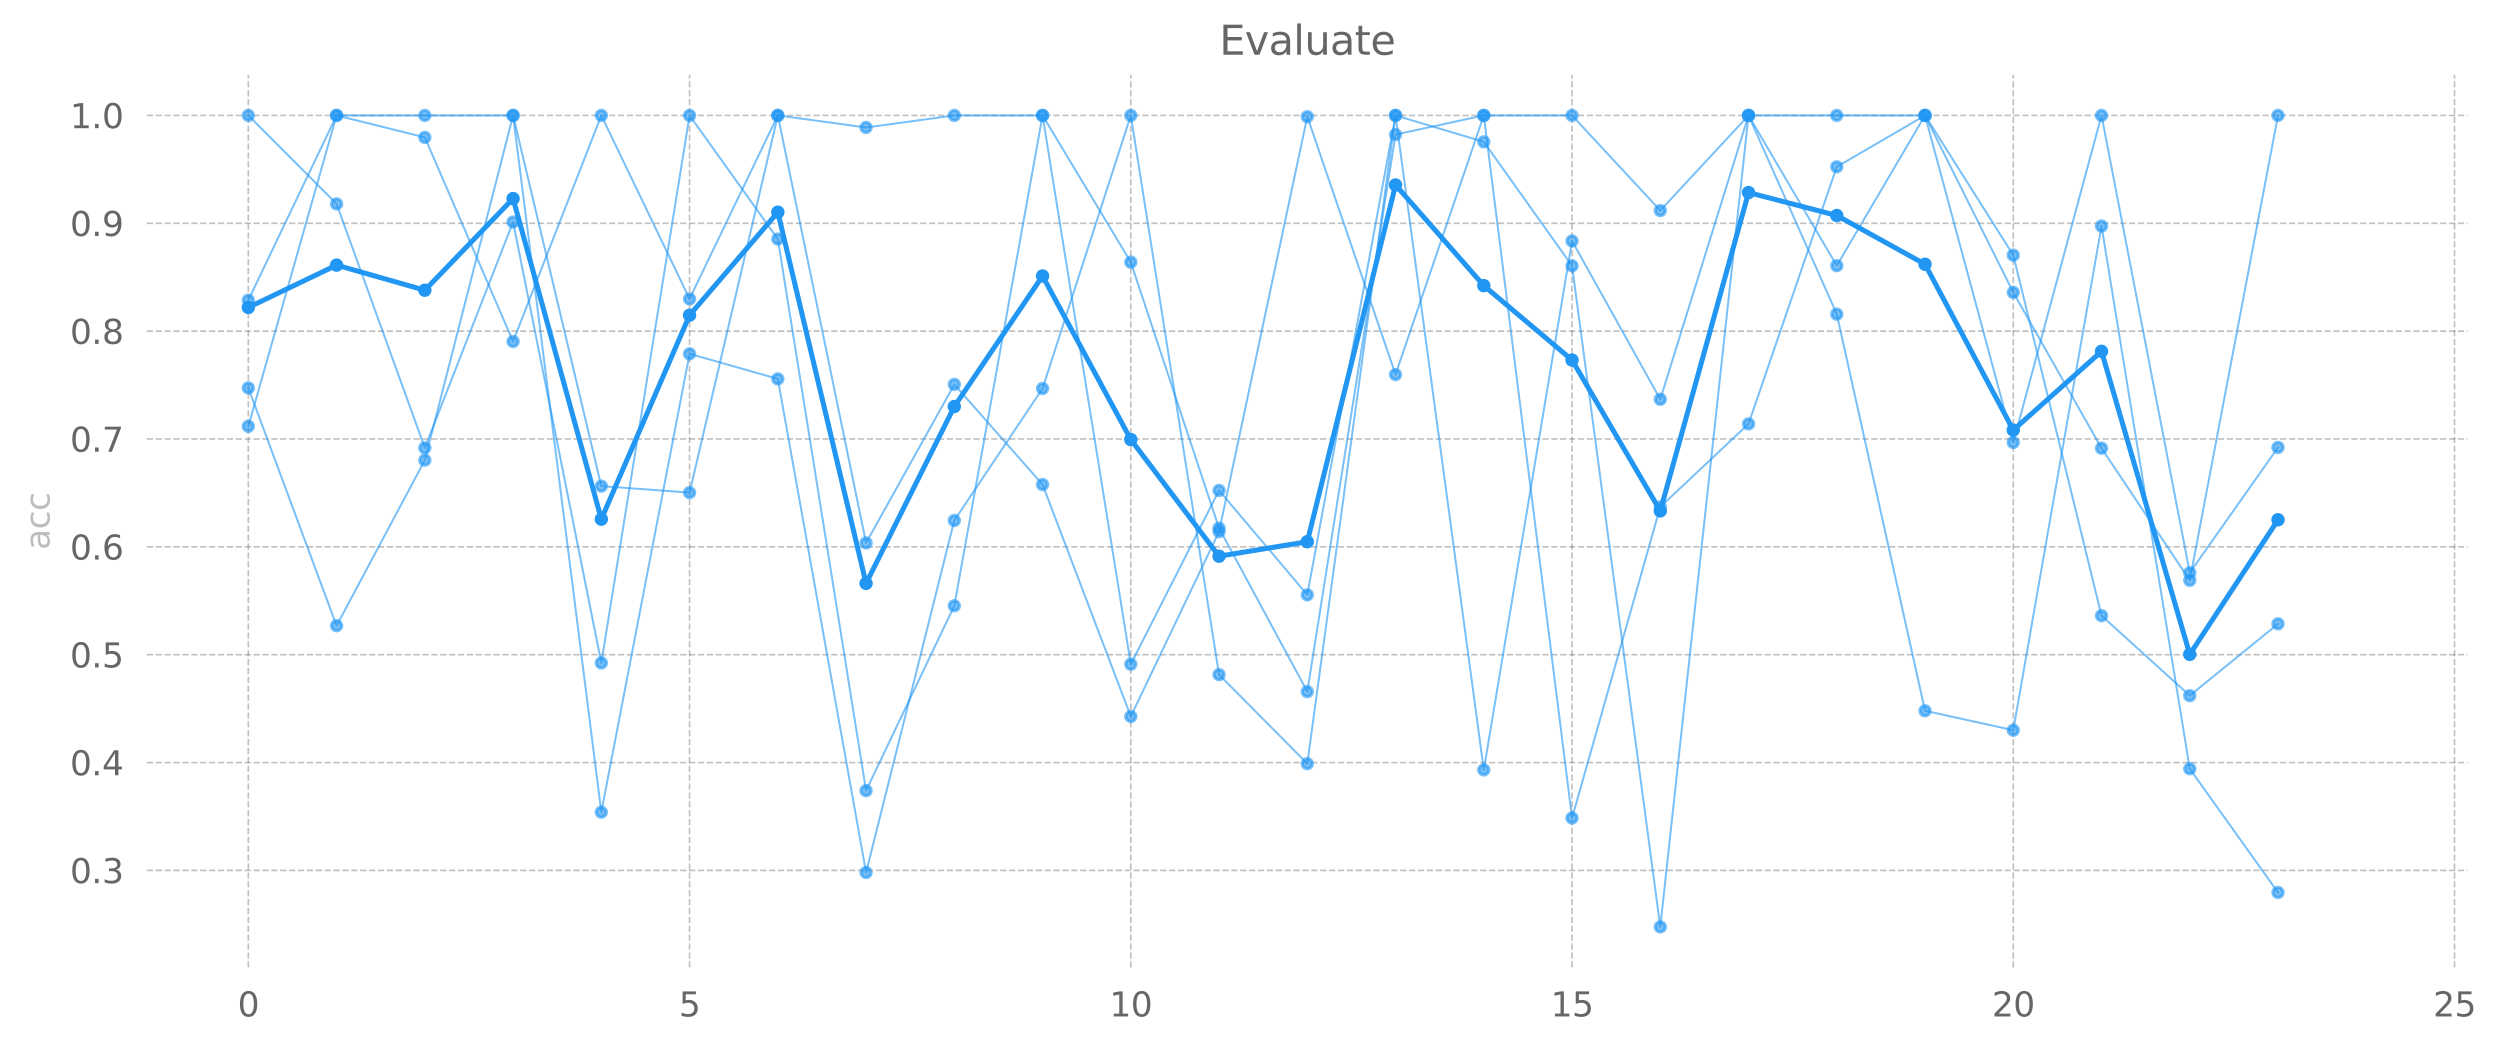 <?xml version="1.0" encoding="utf-8" standalone="no"?>
<!DOCTYPE svg PUBLIC "-//W3C//DTD SVG 1.1//EN"
  "http://www.w3.org/Graphics/SVG/1.1/DTD/svg11.dtd">
<svg xmlns:xlink="http://www.w3.org/1999/xlink" width="745.317pt" height="312.308pt" viewBox="0 0 745.317 312.308" xmlns="http://www.w3.org/2000/svg" version="1.1">
 <defs>
  <style type="text/css">*{stroke-linejoin: round; stroke-linecap: butt}</style>
 </defs>
 <g id="figure_1">
  <g id="patch_1">
   <path d="M 0 312.308 
L 745.317 312.308 
L 745.317 0 
L 0 0 
L 0 312.308 
z
" style="fill: none"/>
  </g>
  <g id="axes_1">
   <g id="patch_2">
    <path d="M 43.781 288.43 
L 735.701 288.43 
L 735.701 22.318 
L 43.781 22.318 
L 43.781 288.43 
z
" style="fill: none"/>
   </g>
   <g id="matplotlib.axis_1">
    <g id="xtick_1">
     <g id="line2d_1">
      <path d="M 74.036 288.43 
L 74.036 22.318 
" clip-path="url(#pb794c3af0c)" style="fill: none; stroke-dasharray: 1.85,0.8; stroke-dashoffset: 0; stroke: #666666; stroke-opacity: 0.4; stroke-width: 0.5"/>
     </g>
     <g id="line2d_2">
      <defs>
       <path id="m26184d3c74" d="M 0 0 
L 0 3.5 
" style="stroke: #000000; stroke-opacity: 0; stroke-width: 0.8"/>
      </defs>
      <g>
       <use xlink:href="#m26184d3c74" x="74.036" y="288.43" style="fill-opacity: 0; stroke: #000000; stroke-opacity: 0; stroke-width: 0.8"/>
      </g>
     </g>
     <g id="text_1">
      <!-- 0 -->
      <g style="fill: #666666" transform="translate(70.855 303.029) scale(0.1 -0.1)">
       <defs>
        <path id="DejaVuSans-30" d="M 2034 4250 
Q 1547 4250 1301 3770 
Q 1056 3291 1056 2328 
Q 1056 1369 1301 889 
Q 1547 409 2034 409 
Q 2525 409 2770 889 
Q 3016 1369 3016 2328 
Q 3016 3291 2770 3770 
Q 2525 4250 2034 4250 
z
M 2034 4750 
Q 2819 4750 3233 4129 
Q 3647 3509 3647 2328 
Q 3647 1150 3233 529 
Q 2819 -91 2034 -91 
Q 1250 -91 836 529 
Q 422 1150 422 2328 
Q 422 3509 836 4129 
Q 1250 4750 2034 4750 
z
" transform="scale(0.016)"/>
       </defs>
       <use xlink:href="#DejaVuSans-30"/>
      </g>
     </g>
    </g>
    <g id="xtick_2">
     <g id="line2d_3">
      <path d="M 205.58 288.43 
L 205.58 22.318 
" clip-path="url(#pb794c3af0c)" style="fill: none; stroke-dasharray: 1.85,0.8; stroke-dashoffset: 0; stroke: #666666; stroke-opacity: 0.4; stroke-width: 0.5"/>
     </g>
     <g id="line2d_4">
      <g>
       <use xlink:href="#m26184d3c74" x="205.58" y="288.43" style="fill-opacity: 0; stroke: #000000; stroke-opacity: 0; stroke-width: 0.8"/>
      </g>
     </g>
     <g id="text_2">
      <!-- 5 -->
      <g style="fill: #666666" transform="translate(202.399 303.029) scale(0.1 -0.1)">
       <defs>
        <path id="DejaVuSans-35" d="M 691 4666 
L 3169 4666 
L 3169 4134 
L 1269 4134 
L 1269 2991 
Q 1406 3038 1543 3061 
Q 1681 3084 1819 3084 
Q 2600 3084 3056 2656 
Q 3513 2228 3513 1497 
Q 3513 744 3044 326 
Q 2575 -91 1722 -91 
Q 1428 -91 1123 -41 
Q 819 9 494 109 
L 494 744 
Q 775 591 1075 516 
Q 1375 441 1709 441 
Q 2250 441 2565 725 
Q 2881 1009 2881 1497 
Q 2881 1984 2565 2268 
Q 2250 2553 1709 2553 
Q 1456 2553 1204 2497 
Q 953 2441 691 2322 
L 691 4666 
z
" transform="scale(0.016)"/>
       </defs>
       <use xlink:href="#DejaVuSans-35"/>
      </g>
     </g>
    </g>
    <g id="xtick_3">
     <g id="line2d_5">
      <path d="M 337.124 288.43 
L 337.124 22.318 
" clip-path="url(#pb794c3af0c)" style="fill: none; stroke-dasharray: 1.85,0.8; stroke-dashoffset: 0; stroke: #666666; stroke-opacity: 0.4; stroke-width: 0.5"/>
     </g>
     <g id="line2d_6">
      <g>
       <use xlink:href="#m26184d3c74" x="337.124" y="288.43" style="fill-opacity: 0; stroke: #000000; stroke-opacity: 0; stroke-width: 0.8"/>
      </g>
     </g>
     <g id="text_3">
      <!-- 10 -->
      <g style="fill: #666666" transform="translate(330.761 303.029) scale(0.1 -0.1)">
       <defs>
        <path id="DejaVuSans-31" d="M 794 531 
L 1825 531 
L 1825 4091 
L 703 3866 
L 703 4441 
L 1819 4666 
L 2450 4666 
L 2450 531 
L 3481 531 
L 3481 0 
L 794 0 
L 794 531 
z
" transform="scale(0.016)"/>
       </defs>
       <use xlink:href="#DejaVuSans-31"/>
       <use xlink:href="#DejaVuSans-30" x="63.623"/>
      </g>
     </g>
    </g>
    <g id="xtick_4">
     <g id="line2d_7">
      <path d="M 468.667 288.43 
L 468.667 22.318 
" clip-path="url(#pb794c3af0c)" style="fill: none; stroke-dasharray: 1.85,0.8; stroke-dashoffset: 0; stroke: #666666; stroke-opacity: 0.4; stroke-width: 0.5"/>
     </g>
     <g id="line2d_8">
      <g>
       <use xlink:href="#m26184d3c74" x="468.667" y="288.43" style="fill-opacity: 0; stroke: #000000; stroke-opacity: 0; stroke-width: 0.8"/>
      </g>
     </g>
     <g id="text_4">
      <!-- 15 -->
      <g style="fill: #666666" transform="translate(462.305 303.029) scale(0.1 -0.1)">
       <use xlink:href="#DejaVuSans-31"/>
       <use xlink:href="#DejaVuSans-35" x="63.623"/>
      </g>
     </g>
    </g>
    <g id="xtick_5">
     <g id="line2d_9">
      <path d="M 600.211 288.43 
L 600.211 22.318 
" clip-path="url(#pb794c3af0c)" style="fill: none; stroke-dasharray: 1.85,0.8; stroke-dashoffset: 0; stroke: #666666; stroke-opacity: 0.4; stroke-width: 0.5"/>
     </g>
     <g id="line2d_10">
      <g>
       <use xlink:href="#m26184d3c74" x="600.211" y="288.43" style="fill-opacity: 0; stroke: #000000; stroke-opacity: 0; stroke-width: 0.8"/>
      </g>
     </g>
     <g id="text_5">
      <!-- 20 -->
      <g style="fill: #666666" transform="translate(593.849 303.029) scale(0.1 -0.1)">
       <defs>
        <path id="DejaVuSans-32" d="M 1228 531 
L 3431 531 
L 3431 0 
L 469 0 
L 469 531 
Q 828 903 1448 1529 
Q 2069 2156 2228 2338 
Q 2531 2678 2651 2914 
Q 2772 3150 2772 3378 
Q 2772 3750 2511 3984 
Q 2250 4219 1831 4219 
Q 1534 4219 1204 4116 
Q 875 4013 500 3803 
L 500 4441 
Q 881 4594 1212 4672 
Q 1544 4750 1819 4750 
Q 2544 4750 2975 4387 
Q 3406 4025 3406 3419 
Q 3406 3131 3298 2873 
Q 3191 2616 2906 2266 
Q 2828 2175 2409 1742 
Q 1991 1309 1228 531 
z
" transform="scale(0.016)"/>
       </defs>
       <use xlink:href="#DejaVuSans-32"/>
       <use xlink:href="#DejaVuSans-30" x="63.623"/>
      </g>
     </g>
    </g>
    <g id="xtick_6">
     <g id="line2d_11">
      <path d="M 731.755 288.43 
L 731.755 22.318 
" clip-path="url(#pb794c3af0c)" style="fill: none; stroke-dasharray: 1.85,0.8; stroke-dashoffset: 0; stroke: #666666; stroke-opacity: 0.4; stroke-width: 0.5"/>
     </g>
     <g id="line2d_12">
      <g>
       <use xlink:href="#m26184d3c74" x="731.755" y="288.43" style="fill-opacity: 0; stroke: #000000; stroke-opacity: 0; stroke-width: 0.8"/>
      </g>
     </g>
     <g id="text_6">
      <!-- 25 -->
      <g style="fill: #666666" transform="translate(725.392 303.029) scale(0.1 -0.1)">
       <use xlink:href="#DejaVuSans-32"/>
       <use xlink:href="#DejaVuSans-35" x="63.623"/>
      </g>
     </g>
    </g>
   </g>
   <g id="matplotlib.axis_2">
    <g id="ytick_1">
     <g id="line2d_13">
      <path d="M 43.781 259.49 
L 735.701 259.49 
" clip-path="url(#pb794c3af0c)" style="fill: none; stroke-dasharray: 1.85,0.8; stroke-dashoffset: 0; stroke: #666666; stroke-opacity: 0.4; stroke-width: 0.5"/>
     </g>
     <g id="line2d_14">
      <defs>
       <path id="ma64e72554d" d="M 0 0 
L -3.5 0 
" style="stroke: #000000; stroke-opacity: 0; stroke-width: 0.8"/>
      </defs>
      <g>
       <use xlink:href="#ma64e72554d" x="43.781" y="259.49" style="fill-opacity: 0; stroke: #000000; stroke-opacity: 0; stroke-width: 0.8"/>
      </g>
     </g>
     <g id="text_7">
      <!-- 0.3 -->
      <g style="fill: #666666" transform="translate(20.878 263.289) scale(0.1 -0.1)">
       <defs>
        <path id="DejaVuSans-2e" d="M 684 794 
L 1344 794 
L 1344 0 
L 684 0 
L 684 794 
z
" transform="scale(0.016)"/>
        <path id="DejaVuSans-33" d="M 2597 2516 
Q 3050 2419 3304 2112 
Q 3559 1806 3559 1356 
Q 3559 666 3084 287 
Q 2609 -91 1734 -91 
Q 1441 -91 1130 -33 
Q 819 25 488 141 
L 488 750 
Q 750 597 1062 519 
Q 1375 441 1716 441 
Q 2309 441 2620 675 
Q 2931 909 2931 1356 
Q 2931 1769 2642 2001 
Q 2353 2234 1838 2234 
L 1294 2234 
L 1294 2753 
L 1863 2753 
Q 2328 2753 2575 2939 
Q 2822 3125 2822 3475 
Q 2822 3834 2567 4026 
Q 2313 4219 1838 4219 
Q 1578 4219 1281 4162 
Q 984 4106 628 3988 
L 628 4550 
Q 988 4650 1302 4700 
Q 1616 4750 1894 4750 
Q 2613 4750 3031 4423 
Q 3450 4097 3450 3541 
Q 3450 3153 3228 2886 
Q 3006 2619 2597 2516 
z
" transform="scale(0.016)"/>
       </defs>
       <use xlink:href="#DejaVuSans-30"/>
       <use xlink:href="#DejaVuSans-2e" x="63.623"/>
       <use xlink:href="#DejaVuSans-33" x="95.41"/>
      </g>
     </g>
    </g>
    <g id="ytick_2">
     <g id="line2d_15">
      <path d="M 43.781 227.336 
L 735.701 227.336 
" clip-path="url(#pb794c3af0c)" style="fill: none; stroke-dasharray: 1.85,0.8; stroke-dashoffset: 0; stroke: #666666; stroke-opacity: 0.4; stroke-width: 0.5"/>
     </g>
     <g id="line2d_16">
      <g>
       <use xlink:href="#ma64e72554d" x="43.781" y="227.336" style="fill-opacity: 0; stroke: #000000; stroke-opacity: 0; stroke-width: 0.8"/>
      </g>
     </g>
     <g id="text_8">
      <!-- 0.4 -->
      <g style="fill: #666666" transform="translate(20.878 231.135) scale(0.1 -0.1)">
       <defs>
        <path id="DejaVuSans-34" d="M 2419 4116 
L 825 1625 
L 2419 1625 
L 2419 4116 
z
M 2253 4666 
L 3047 4666 
L 3047 1625 
L 3713 1625 
L 3713 1100 
L 3047 1100 
L 3047 0 
L 2419 0 
L 2419 1100 
L 313 1100 
L 313 1709 
L 2253 4666 
z
" transform="scale(0.016)"/>
       </defs>
       <use xlink:href="#DejaVuSans-30"/>
       <use xlink:href="#DejaVuSans-2e" x="63.623"/>
       <use xlink:href="#DejaVuSans-34" x="95.41"/>
      </g>
     </g>
    </g>
    <g id="ytick_3">
     <g id="line2d_17">
      <path d="M 43.781 195.182 
L 735.701 195.182 
" clip-path="url(#pb794c3af0c)" style="fill: none; stroke-dasharray: 1.85,0.8; stroke-dashoffset: 0; stroke: #666666; stroke-opacity: 0.4; stroke-width: 0.5"/>
     </g>
     <g id="line2d_18">
      <g>
       <use xlink:href="#ma64e72554d" x="43.781" y="195.182" style="fill-opacity: 0; stroke: #000000; stroke-opacity: 0; stroke-width: 0.8"/>
      </g>
     </g>
     <g id="text_9">
      <!-- 0.5 -->
      <g style="fill: #666666" transform="translate(20.878 198.982) scale(0.1 -0.1)">
       <use xlink:href="#DejaVuSans-30"/>
       <use xlink:href="#DejaVuSans-2e" x="63.623"/>
       <use xlink:href="#DejaVuSans-35" x="95.41"/>
      </g>
     </g>
    </g>
    <g id="ytick_4">
     <g id="line2d_19">
      <path d="M 43.781 163.029 
L 735.701 163.029 
" clip-path="url(#pb794c3af0c)" style="fill: none; stroke-dasharray: 1.85,0.8; stroke-dashoffset: 0; stroke: #666666; stroke-opacity: 0.4; stroke-width: 0.5"/>
     </g>
     <g id="line2d_20">
      <g>
       <use xlink:href="#ma64e72554d" x="43.781" y="163.029" style="fill-opacity: 0; stroke: #000000; stroke-opacity: 0; stroke-width: 0.8"/>
      </g>
     </g>
     <g id="text_10">
      <!-- 0.6 -->
      <g style="fill: #666666" transform="translate(20.878 166.828) scale(0.1 -0.1)">
       <defs>
        <path id="DejaVuSans-36" d="M 2113 2584 
Q 1688 2584 1439 2293 
Q 1191 2003 1191 1497 
Q 1191 994 1439 701 
Q 1688 409 2113 409 
Q 2538 409 2786 701 
Q 3034 994 3034 1497 
Q 3034 2003 2786 2293 
Q 2538 2584 2113 2584 
z
M 3366 4563 
L 3366 3988 
Q 3128 4100 2886 4159 
Q 2644 4219 2406 4219 
Q 1781 4219 1451 3797 
Q 1122 3375 1075 2522 
Q 1259 2794 1537 2939 
Q 1816 3084 2150 3084 
Q 2853 3084 3261 2657 
Q 3669 2231 3669 1497 
Q 3669 778 3244 343 
Q 2819 -91 2113 -91 
Q 1303 -91 875 529 
Q 447 1150 447 2328 
Q 447 3434 972 4092 
Q 1497 4750 2381 4750 
Q 2619 4750 2861 4703 
Q 3103 4656 3366 4563 
z
" transform="scale(0.016)"/>
       </defs>
       <use xlink:href="#DejaVuSans-30"/>
       <use xlink:href="#DejaVuSans-2e" x="63.623"/>
       <use xlink:href="#DejaVuSans-36" x="95.41"/>
      </g>
     </g>
    </g>
    <g id="ytick_5">
     <g id="line2d_21">
      <path d="M 43.781 130.875 
L 735.701 130.875 
" clip-path="url(#pb794c3af0c)" style="fill: none; stroke-dasharray: 1.85,0.8; stroke-dashoffset: 0; stroke: #666666; stroke-opacity: 0.4; stroke-width: 0.5"/>
     </g>
     <g id="line2d_22">
      <g>
       <use xlink:href="#ma64e72554d" x="43.781" y="130.875" style="fill-opacity: 0; stroke: #000000; stroke-opacity: 0; stroke-width: 0.8"/>
      </g>
     </g>
     <g id="text_11">
      <!-- 0.7 -->
      <g style="fill: #666666" transform="translate(20.878 134.674) scale(0.1 -0.1)">
       <defs>
        <path id="DejaVuSans-37" d="M 525 4666 
L 3525 4666 
L 3525 4397 
L 1831 0 
L 1172 0 
L 2766 4134 
L 525 4134 
L 525 4666 
z
" transform="scale(0.016)"/>
       </defs>
       <use xlink:href="#DejaVuSans-30"/>
       <use xlink:href="#DejaVuSans-2e" x="63.623"/>
       <use xlink:href="#DejaVuSans-37" x="95.41"/>
      </g>
     </g>
    </g>
    <g id="ytick_6">
     <g id="line2d_23">
      <path d="M 43.781 98.721 
L 735.701 98.721 
" clip-path="url(#pb794c3af0c)" style="fill: none; stroke-dasharray: 1.85,0.8; stroke-dashoffset: 0; stroke: #666666; stroke-opacity: 0.4; stroke-width: 0.5"/>
     </g>
     <g id="line2d_24">
      <g>
       <use xlink:href="#ma64e72554d" x="43.781" y="98.721" style="fill-opacity: 0; stroke: #000000; stroke-opacity: 0; stroke-width: 0.8"/>
      </g>
     </g>
     <g id="text_12">
      <!-- 0.8 -->
      <g style="fill: #666666" transform="translate(20.878 102.521) scale(0.1 -0.1)">
       <defs>
        <path id="DejaVuSans-38" d="M 2034 2216 
Q 1584 2216 1326 1975 
Q 1069 1734 1069 1313 
Q 1069 891 1326 650 
Q 1584 409 2034 409 
Q 2484 409 2743 651 
Q 3003 894 3003 1313 
Q 3003 1734 2745 1975 
Q 2488 2216 2034 2216 
z
M 1403 2484 
Q 997 2584 770 2862 
Q 544 3141 544 3541 
Q 544 4100 942 4425 
Q 1341 4750 2034 4750 
Q 2731 4750 3128 4425 
Q 3525 4100 3525 3541 
Q 3525 3141 3298 2862 
Q 3072 2584 2669 2484 
Q 3125 2378 3379 2068 
Q 3634 1759 3634 1313 
Q 3634 634 3220 271 
Q 2806 -91 2034 -91 
Q 1263 -91 848 271 
Q 434 634 434 1313 
Q 434 1759 690 2068 
Q 947 2378 1403 2484 
z
M 1172 3481 
Q 1172 3119 1398 2916 
Q 1625 2713 2034 2713 
Q 2441 2713 2670 2916 
Q 2900 3119 2900 3481 
Q 2900 3844 2670 4047 
Q 2441 4250 2034 4250 
Q 1625 4250 1398 4047 
Q 1172 3844 1172 3481 
z
" transform="scale(0.016)"/>
       </defs>
       <use xlink:href="#DejaVuSans-30"/>
       <use xlink:href="#DejaVuSans-2e" x="63.623"/>
       <use xlink:href="#DejaVuSans-38" x="95.41"/>
      </g>
     </g>
    </g>
    <g id="ytick_7">
     <g id="line2d_25">
      <path d="M 43.781 66.568 
L 735.701 66.568 
" clip-path="url(#pb794c3af0c)" style="fill: none; stroke-dasharray: 1.85,0.8; stroke-dashoffset: 0; stroke: #666666; stroke-opacity: 0.4; stroke-width: 0.5"/>
     </g>
     <g id="line2d_26">
      <g>
       <use xlink:href="#ma64e72554d" x="43.781" y="66.568" style="fill-opacity: 0; stroke: #000000; stroke-opacity: 0; stroke-width: 0.8"/>
      </g>
     </g>
     <g id="text_13">
      <!-- 0.9 -->
      <g style="fill: #666666" transform="translate(20.878 70.367) scale(0.1 -0.1)">
       <defs>
        <path id="DejaVuSans-39" d="M 703 97 
L 703 672 
Q 941 559 1184 500 
Q 1428 441 1663 441 
Q 2288 441 2617 861 
Q 2947 1281 2994 2138 
Q 2813 1869 2534 1725 
Q 2256 1581 1919 1581 
Q 1219 1581 811 2004 
Q 403 2428 403 3163 
Q 403 3881 828 4315 
Q 1253 4750 1959 4750 
Q 2769 4750 3195 4129 
Q 3622 3509 3622 2328 
Q 3622 1225 3098 567 
Q 2575 -91 1691 -91 
Q 1453 -91 1209 -44 
Q 966 3 703 97 
z
M 1959 2075 
Q 2384 2075 2632 2365 
Q 2881 2656 2881 3163 
Q 2881 3666 2632 3958 
Q 2384 4250 1959 4250 
Q 1534 4250 1286 3958 
Q 1038 3666 1038 3163 
Q 1038 2656 1286 2365 
Q 1534 2075 1959 2075 
z
" transform="scale(0.016)"/>
       </defs>
       <use xlink:href="#DejaVuSans-30"/>
       <use xlink:href="#DejaVuSans-2e" x="63.623"/>
       <use xlink:href="#DejaVuSans-39" x="95.41"/>
      </g>
     </g>
    </g>
    <g id="ytick_8">
     <g id="line2d_27">
      <path d="M 43.781 34.414 
L 735.701 34.414 
" clip-path="url(#pb794c3af0c)" style="fill: none; stroke-dasharray: 1.85,0.8; stroke-dashoffset: 0; stroke: #666666; stroke-opacity: 0.4; stroke-width: 0.5"/>
     </g>
     <g id="line2d_28">
      <g>
       <use xlink:href="#ma64e72554d" x="43.781" y="34.414" style="fill-opacity: 0; stroke: #000000; stroke-opacity: 0; stroke-width: 0.8"/>
      </g>
     </g>
     <g id="text_14">
      <!-- 1.0 -->
      <g style="fill: #666666" transform="translate(20.878 38.213) scale(0.1 -0.1)">
       <use xlink:href="#DejaVuSans-31"/>
       <use xlink:href="#DejaVuSans-2e" x="63.623"/>
       <use xlink:href="#DejaVuSans-30" x="95.41"/>
      </g>
     </g>
    </g>
    <g id="text_15">
     <!-- acc -->
     <g style="fill: #bdbdbd" transform="translate(14.798 163.937) rotate(-90) scale(0.1 -0.1)">
      <defs>
       <path id="DejaVuSans-61" d="M 2194 1759 
Q 1497 1759 1228 1600 
Q 959 1441 959 1056 
Q 959 750 1161 570 
Q 1363 391 1709 391 
Q 2188 391 2477 730 
Q 2766 1069 2766 1631 
L 2766 1759 
L 2194 1759 
z
M 3341 1997 
L 3341 0 
L 2766 0 
L 2766 531 
Q 2569 213 2275 61 
Q 1981 -91 1556 -91 
Q 1019 -91 701 211 
Q 384 513 384 1019 
Q 384 1609 779 1909 
Q 1175 2209 1959 2209 
L 2766 2209 
L 2766 2266 
Q 2766 2663 2505 2880 
Q 2244 3097 1772 3097 
Q 1472 3097 1187 3025 
Q 903 2953 641 2809 
L 641 3341 
Q 956 3463 1253 3523 
Q 1550 3584 1831 3584 
Q 2591 3584 2966 3190 
Q 3341 2797 3341 1997 
z
" transform="scale(0.016)"/>
       <path id="DejaVuSans-63" d="M 3122 3366 
L 3122 2828 
Q 2878 2963 2633 3030 
Q 2388 3097 2138 3097 
Q 1578 3097 1268 2742 
Q 959 2388 959 1747 
Q 959 1106 1268 751 
Q 1578 397 2138 397 
Q 2388 397 2633 464 
Q 2878 531 3122 666 
L 3122 134 
Q 2881 22 2623 -34 
Q 2366 -91 2075 -91 
Q 1284 -91 818 406 
Q 353 903 353 1747 
Q 353 2603 823 3093 
Q 1294 3584 2113 3584 
Q 2378 3584 2631 3529 
Q 2884 3475 3122 3366 
z
" transform="scale(0.016)"/>
      </defs>
      <use xlink:href="#DejaVuSans-61"/>
      <use xlink:href="#DejaVuSans-63" x="61.279"/>
      <use xlink:href="#DejaVuSans-63" x="116.26"/>
     </g>
    </g>
   </g>
   <g id="line2d_29">
    <path d="M 74.036 91.66 
L 100.345 79.038 
L 126.654 86.524 
L 152.963 59.204 
L 179.271 154.777 
L 205.58 93.967 
L 231.889 63.261 
L 258.198 173.923 
L 284.506 121.197 
L 310.815 82.277 
L 337.124 131.042 
L 363.433 165.822 
L 389.741 161.498 
L 416.05 55.149 
L 442.359 85.159 
L 468.667 107.341 
L 494.976 152.316 
L 521.285 57.401 
L 547.594 64.249 
L 573.902 78.786 
L 600.211 128.211 
L 626.52 104.745 
L 652.829 195.086 
L 679.137 154.962 
" clip-path="url(#pb794c3af0c)" style="fill: none; stroke: #2196f3; stroke-width: 1.5; stroke-linecap: square"/>
    <defs>
     <path id="mca3dd5ad7b" d="M 0 1.5 
C 0.398 1.5 0.779 1.342 1.061 1.061 
C 1.342 0.779 1.5 0.398 1.5 0 
C 1.5 -0.398 1.342 -0.779 1.061 -1.061 
C 0.779 -1.342 0.398 -1.5 0 -1.5 
C -0.398 -1.5 -0.779 -1.342 -1.061 -1.061 
C -1.342 -0.779 -1.5 -0.398 -1.5 0 
C -1.5 0.398 -1.342 0.779 -1.061 1.061 
C -0.779 1.342 -0.398 1.5 0 1.5 
z
" style="stroke: #2196f3"/>
    </defs>
    <g clip-path="url(#pb794c3af0c)">
     <use xlink:href="#mca3dd5ad7b" x="74.036" y="91.66" style="fill: #2196f3; stroke: #2196f3"/>
     <use xlink:href="#mca3dd5ad7b" x="100.345" y="79.038" style="fill: #2196f3; stroke: #2196f3"/>
     <use xlink:href="#mca3dd5ad7b" x="126.654" y="86.524" style="fill: #2196f3; stroke: #2196f3"/>
     <use xlink:href="#mca3dd5ad7b" x="152.963" y="59.204" style="fill: #2196f3; stroke: #2196f3"/>
     <use xlink:href="#mca3dd5ad7b" x="179.271" y="154.777" style="fill: #2196f3; stroke: #2196f3"/>
     <use xlink:href="#mca3dd5ad7b" x="205.58" y="93.967" style="fill: #2196f3; stroke: #2196f3"/>
     <use xlink:href="#mca3dd5ad7b" x="231.889" y="63.261" style="fill: #2196f3; stroke: #2196f3"/>
     <use xlink:href="#mca3dd5ad7b" x="258.198" y="173.923" style="fill: #2196f3; stroke: #2196f3"/>
     <use xlink:href="#mca3dd5ad7b" x="284.506" y="121.197" style="fill: #2196f3; stroke: #2196f3"/>
     <use xlink:href="#mca3dd5ad7b" x="310.815" y="82.277" style="fill: #2196f3; stroke: #2196f3"/>
     <use xlink:href="#mca3dd5ad7b" x="337.124" y="131.042" style="fill: #2196f3; stroke: #2196f3"/>
     <use xlink:href="#mca3dd5ad7b" x="363.433" y="165.822" style="fill: #2196f3; stroke: #2196f3"/>
     <use xlink:href="#mca3dd5ad7b" x="389.741" y="161.498" style="fill: #2196f3; stroke: #2196f3"/>
     <use xlink:href="#mca3dd5ad7b" x="416.05" y="55.149" style="fill: #2196f3; stroke: #2196f3"/>
     <use xlink:href="#mca3dd5ad7b" x="442.359" y="85.159" style="fill: #2196f3; stroke: #2196f3"/>
     <use xlink:href="#mca3dd5ad7b" x="468.667" y="107.341" style="fill: #2196f3; stroke: #2196f3"/>
     <use xlink:href="#mca3dd5ad7b" x="494.976" y="152.316" style="fill: #2196f3; stroke: #2196f3"/>
     <use xlink:href="#mca3dd5ad7b" x="521.285" y="57.401" style="fill: #2196f3; stroke: #2196f3"/>
     <use xlink:href="#mca3dd5ad7b" x="547.594" y="64.249" style="fill: #2196f3; stroke: #2196f3"/>
     <use xlink:href="#mca3dd5ad7b" x="573.902" y="78.786" style="fill: #2196f3; stroke: #2196f3"/>
     <use xlink:href="#mca3dd5ad7b" x="600.211" y="128.211" style="fill: #2196f3; stroke: #2196f3"/>
     <use xlink:href="#mca3dd5ad7b" x="626.52" y="104.745" style="fill: #2196f3; stroke: #2196f3"/>
     <use xlink:href="#mca3dd5ad7b" x="652.829" y="195.086" style="fill: #2196f3; stroke: #2196f3"/>
     <use xlink:href="#mca3dd5ad7b" x="679.137" y="154.962" style="fill: #2196f3; stroke: #2196f3"/>
    </g>
   </g>
   <g id="line2d_30">
    <path d="M 74.036 115.648 
L 100.345 186.535 
L 126.654 137.186 
L 152.963 34.414 
L 179.271 144.928 
L 205.58 146.864 
L 231.889 34.414 
L 258.198 38.001 
L 284.506 34.414 
L 310.815 34.414 
L 337.124 78.157 
L 363.433 157.465 
L 389.741 206.19 
L 416.05 40.103 
L 442.359 34.414 
L 468.667 34.414 
L 494.976 62.769 
L 521.285 34.414 
L 547.594 34.414 
L 573.902 34.414 
L 600.211 87.184 
L 626.52 133.627 
L 652.829 173.012 
L 679.137 34.414 
" clip-path="url(#pb794c3af0c)" style="fill: none; stroke: #2196f3; stroke-opacity: 0.6; stroke-width: 0.6; stroke-linecap: square"/>
    <defs>
     <path id="m587c7ba27b" d="M 0 1.5 
C 0.398 1.5 0.779 1.342 1.061 1.061 
C 1.342 0.779 1.5 0.398 1.5 0 
C 1.5 -0.398 1.342 -0.779 1.061 -1.061 
C 0.779 -1.342 0.398 -1.5 0 -1.5 
C -0.398 -1.5 -0.779 -1.342 -1.061 -1.061 
C -1.342 -0.779 -1.5 -0.398 -1.5 0 
C -1.5 0.398 -1.342 0.779 -1.061 1.061 
C -0.779 1.342 -0.398 1.5 0 1.5 
z
" style="stroke: #2196f3; stroke-opacity: 0.6"/>
    </defs>
    <g clip-path="url(#pb794c3af0c)">
     <use xlink:href="#m587c7ba27b" x="74.036" y="115.648" style="fill: #2196f3; fill-opacity: 0.6; stroke: #2196f3; stroke-opacity: 0.6"/>
     <use xlink:href="#m587c7ba27b" x="100.345" y="186.535" style="fill: #2196f3; fill-opacity: 0.6; stroke: #2196f3; stroke-opacity: 0.6"/>
     <use xlink:href="#m587c7ba27b" x="126.654" y="137.186" style="fill: #2196f3; fill-opacity: 0.6; stroke: #2196f3; stroke-opacity: 0.6"/>
     <use xlink:href="#m587c7ba27b" x="152.963" y="34.414" style="fill: #2196f3; fill-opacity: 0.6; stroke: #2196f3; stroke-opacity: 0.6"/>
     <use xlink:href="#m587c7ba27b" x="179.271" y="144.928" style="fill: #2196f3; fill-opacity: 0.6; stroke: #2196f3; stroke-opacity: 0.6"/>
     <use xlink:href="#m587c7ba27b" x="205.58" y="146.864" style="fill: #2196f3; fill-opacity: 0.6; stroke: #2196f3; stroke-opacity: 0.6"/>
     <use xlink:href="#m587c7ba27b" x="231.889" y="34.414" style="fill: #2196f3; fill-opacity: 0.6; stroke: #2196f3; stroke-opacity: 0.6"/>
     <use xlink:href="#m587c7ba27b" x="258.198" y="38.001" style="fill: #2196f3; fill-opacity: 0.6; stroke: #2196f3; stroke-opacity: 0.6"/>
     <use xlink:href="#m587c7ba27b" x="284.506" y="34.414" style="fill: #2196f3; fill-opacity: 0.6; stroke: #2196f3; stroke-opacity: 0.6"/>
     <use xlink:href="#m587c7ba27b" x="310.815" y="34.414" style="fill: #2196f3; fill-opacity: 0.6; stroke: #2196f3; stroke-opacity: 0.6"/>
     <use xlink:href="#m587c7ba27b" x="337.124" y="78.157" style="fill: #2196f3; fill-opacity: 0.6; stroke: #2196f3; stroke-opacity: 0.6"/>
     <use xlink:href="#m587c7ba27b" x="363.433" y="157.465" style="fill: #2196f3; fill-opacity: 0.6; stroke: #2196f3; stroke-opacity: 0.6"/>
     <use xlink:href="#m587c7ba27b" x="389.741" y="206.19" style="fill: #2196f3; fill-opacity: 0.6; stroke: #2196f3; stroke-opacity: 0.6"/>
     <use xlink:href="#m587c7ba27b" x="416.05" y="40.103" style="fill: #2196f3; fill-opacity: 0.6; stroke: #2196f3; stroke-opacity: 0.6"/>
     <use xlink:href="#m587c7ba27b" x="442.359" y="34.414" style="fill: #2196f3; fill-opacity: 0.6; stroke: #2196f3; stroke-opacity: 0.6"/>
     <use xlink:href="#m587c7ba27b" x="468.667" y="34.414" style="fill: #2196f3; fill-opacity: 0.6; stroke: #2196f3; stroke-opacity: 0.6"/>
     <use xlink:href="#m587c7ba27b" x="494.976" y="62.769" style="fill: #2196f3; fill-opacity: 0.6; stroke: #2196f3; stroke-opacity: 0.6"/>
     <use xlink:href="#m587c7ba27b" x="521.285" y="34.414" style="fill: #2196f3; fill-opacity: 0.6; stroke: #2196f3; stroke-opacity: 0.6"/>
     <use xlink:href="#m587c7ba27b" x="547.594" y="34.414" style="fill: #2196f3; fill-opacity: 0.6; stroke: #2196f3; stroke-opacity: 0.6"/>
     <use xlink:href="#m587c7ba27b" x="573.902" y="34.414" style="fill: #2196f3; fill-opacity: 0.6; stroke: #2196f3; stroke-opacity: 0.6"/>
     <use xlink:href="#m587c7ba27b" x="600.211" y="87.184" style="fill: #2196f3; fill-opacity: 0.6; stroke: #2196f3; stroke-opacity: 0.6"/>
     <use xlink:href="#m587c7ba27b" x="626.52" y="133.627" style="fill: #2196f3; fill-opacity: 0.6; stroke: #2196f3; stroke-opacity: 0.6"/>
     <use xlink:href="#m587c7ba27b" x="652.829" y="173.012" style="fill: #2196f3; fill-opacity: 0.6; stroke: #2196f3; stroke-opacity: 0.6"/>
     <use xlink:href="#m587c7ba27b" x="679.137" y="34.414" style="fill: #2196f3; fill-opacity: 0.6; stroke: #2196f3; stroke-opacity: 0.6"/>
    </g>
   </g>
   <g id="line2d_31">
    <path d="M 74.036 127.085 
L 100.345 34.414 
L 126.654 40.96 
L 152.963 101.803 
L 179.271 34.414 
L 205.58 89.103 
L 231.889 34.414 
L 258.198 161.858 
L 284.506 114.61 
L 310.815 144.453 
L 337.124 213.581 
L 363.433 158.489 
L 389.741 34.794 
L 416.05 111.663 
L 442.359 34.414 
L 468.667 243.871 
L 494.976 151.122 
L 521.285 126.362 
L 547.594 49.731 
L 573.902 34.414 
L 600.211 131.907 
L 626.52 34.414 
L 652.829 170.746 
L 679.137 133.385 
" clip-path="url(#pb794c3af0c)" style="fill: none; stroke: #2196f3; stroke-opacity: 0.6; stroke-width: 0.6; stroke-linecap: square"/>
    <g clip-path="url(#pb794c3af0c)">
     <use xlink:href="#m587c7ba27b" x="74.036" y="127.085" style="fill: #2196f3; fill-opacity: 0.6; stroke: #2196f3; stroke-opacity: 0.6"/>
     <use xlink:href="#m587c7ba27b" x="100.345" y="34.414" style="fill: #2196f3; fill-opacity: 0.6; stroke: #2196f3; stroke-opacity: 0.6"/>
     <use xlink:href="#m587c7ba27b" x="126.654" y="40.96" style="fill: #2196f3; fill-opacity: 0.6; stroke: #2196f3; stroke-opacity: 0.6"/>
     <use xlink:href="#m587c7ba27b" x="152.963" y="101.803" style="fill: #2196f3; fill-opacity: 0.6; stroke: #2196f3; stroke-opacity: 0.6"/>
     <use xlink:href="#m587c7ba27b" x="179.271" y="34.414" style="fill: #2196f3; fill-opacity: 0.6; stroke: #2196f3; stroke-opacity: 0.6"/>
     <use xlink:href="#m587c7ba27b" x="205.58" y="89.103" style="fill: #2196f3; fill-opacity: 0.6; stroke: #2196f3; stroke-opacity: 0.6"/>
     <use xlink:href="#m587c7ba27b" x="231.889" y="34.414" style="fill: #2196f3; fill-opacity: 0.6; stroke: #2196f3; stroke-opacity: 0.6"/>
     <use xlink:href="#m587c7ba27b" x="258.198" y="161.858" style="fill: #2196f3; fill-opacity: 0.6; stroke: #2196f3; stroke-opacity: 0.6"/>
     <use xlink:href="#m587c7ba27b" x="284.506" y="114.61" style="fill: #2196f3; fill-opacity: 0.6; stroke: #2196f3; stroke-opacity: 0.6"/>
     <use xlink:href="#m587c7ba27b" x="310.815" y="144.453" style="fill: #2196f3; fill-opacity: 0.6; stroke: #2196f3; stroke-opacity: 0.6"/>
     <use xlink:href="#m587c7ba27b" x="337.124" y="213.581" style="fill: #2196f3; fill-opacity: 0.6; stroke: #2196f3; stroke-opacity: 0.6"/>
     <use xlink:href="#m587c7ba27b" x="363.433" y="158.489" style="fill: #2196f3; fill-opacity: 0.6; stroke: #2196f3; stroke-opacity: 0.6"/>
     <use xlink:href="#m587c7ba27b" x="389.741" y="34.794" style="fill: #2196f3; fill-opacity: 0.6; stroke: #2196f3; stroke-opacity: 0.6"/>
     <use xlink:href="#m587c7ba27b" x="416.05" y="111.663" style="fill: #2196f3; fill-opacity: 0.6; stroke: #2196f3; stroke-opacity: 0.6"/>
     <use xlink:href="#m587c7ba27b" x="442.359" y="34.414" style="fill: #2196f3; fill-opacity: 0.6; stroke: #2196f3; stroke-opacity: 0.6"/>
     <use xlink:href="#m587c7ba27b" x="468.667" y="243.871" style="fill: #2196f3; fill-opacity: 0.6; stroke: #2196f3; stroke-opacity: 0.6"/>
     <use xlink:href="#m587c7ba27b" x="494.976" y="151.122" style="fill: #2196f3; fill-opacity: 0.6; stroke: #2196f3; stroke-opacity: 0.6"/>
     <use xlink:href="#m587c7ba27b" x="521.285" y="126.362" style="fill: #2196f3; fill-opacity: 0.6; stroke: #2196f3; stroke-opacity: 0.6"/>
     <use xlink:href="#m587c7ba27b" x="547.594" y="49.731" style="fill: #2196f3; fill-opacity: 0.6; stroke: #2196f3; stroke-opacity: 0.6"/>
     <use xlink:href="#m587c7ba27b" x="573.902" y="34.414" style="fill: #2196f3; fill-opacity: 0.6; stroke: #2196f3; stroke-opacity: 0.6"/>
     <use xlink:href="#m587c7ba27b" x="600.211" y="131.907" style="fill: #2196f3; fill-opacity: 0.6; stroke: #2196f3; stroke-opacity: 0.6"/>
     <use xlink:href="#m587c7ba27b" x="626.52" y="34.414" style="fill: #2196f3; fill-opacity: 0.6; stroke: #2196f3; stroke-opacity: 0.6"/>
     <use xlink:href="#m587c7ba27b" x="652.829" y="170.746" style="fill: #2196f3; fill-opacity: 0.6; stroke: #2196f3; stroke-opacity: 0.6"/>
     <use xlink:href="#m587c7ba27b" x="679.137" y="133.385" style="fill: #2196f3; fill-opacity: 0.6; stroke: #2196f3; stroke-opacity: 0.6"/>
    </g>
   </g>
   <g id="line2d_32">
    <path d="M 74.036 89.494 
L 100.345 34.414 
L 126.654 34.414 
L 152.963 34.414 
L 179.271 242.132 
L 205.58 105.487 
L 231.889 112.958 
L 258.198 260.118 
L 284.506 155.166 
L 310.815 115.824 
L 337.124 34.414 
L 363.433 201.125 
L 389.741 227.665 
L 416.05 34.414 
L 442.359 229.524 
L 468.667 71.833 
L 494.976 119.04 
L 521.285 34.414 
L 547.594 79.201 
L 573.902 34.414 
L 600.211 76.063 
L 626.52 183.557 
L 652.829 207.389 
L 679.137 185.98 
" clip-path="url(#pb794c3af0c)" style="fill: none; stroke: #2196f3; stroke-opacity: 0.6; stroke-width: 0.6; stroke-linecap: square"/>
    <g clip-path="url(#pb794c3af0c)">
     <use xlink:href="#m587c7ba27b" x="74.036" y="89.494" style="fill: #2196f3; fill-opacity: 0.6; stroke: #2196f3; stroke-opacity: 0.6"/>
     <use xlink:href="#m587c7ba27b" x="100.345" y="34.414" style="fill: #2196f3; fill-opacity: 0.6; stroke: #2196f3; stroke-opacity: 0.6"/>
     <use xlink:href="#m587c7ba27b" x="126.654" y="34.414" style="fill: #2196f3; fill-opacity: 0.6; stroke: #2196f3; stroke-opacity: 0.6"/>
     <use xlink:href="#m587c7ba27b" x="152.963" y="34.414" style="fill: #2196f3; fill-opacity: 0.6; stroke: #2196f3; stroke-opacity: 0.6"/>
     <use xlink:href="#m587c7ba27b" x="179.271" y="242.132" style="fill: #2196f3; fill-opacity: 0.6; stroke: #2196f3; stroke-opacity: 0.6"/>
     <use xlink:href="#m587c7ba27b" x="205.58" y="105.487" style="fill: #2196f3; fill-opacity: 0.6; stroke: #2196f3; stroke-opacity: 0.6"/>
     <use xlink:href="#m587c7ba27b" x="231.889" y="112.958" style="fill: #2196f3; fill-opacity: 0.6; stroke: #2196f3; stroke-opacity: 0.6"/>
     <use xlink:href="#m587c7ba27b" x="258.198" y="260.118" style="fill: #2196f3; fill-opacity: 0.6; stroke: #2196f3; stroke-opacity: 0.6"/>
     <use xlink:href="#m587c7ba27b" x="284.506" y="155.166" style="fill: #2196f3; fill-opacity: 0.6; stroke: #2196f3; stroke-opacity: 0.6"/>
     <use xlink:href="#m587c7ba27b" x="310.815" y="115.824" style="fill: #2196f3; fill-opacity: 0.6; stroke: #2196f3; stroke-opacity: 0.6"/>
     <use xlink:href="#m587c7ba27b" x="337.124" y="34.414" style="fill: #2196f3; fill-opacity: 0.6; stroke: #2196f3; stroke-opacity: 0.6"/>
     <use xlink:href="#m587c7ba27b" x="363.433" y="201.125" style="fill: #2196f3; fill-opacity: 0.6; stroke: #2196f3; stroke-opacity: 0.6"/>
     <use xlink:href="#m587c7ba27b" x="389.741" y="227.665" style="fill: #2196f3; fill-opacity: 0.6; stroke: #2196f3; stroke-opacity: 0.6"/>
     <use xlink:href="#m587c7ba27b" x="416.05" y="34.414" style="fill: #2196f3; fill-opacity: 0.6; stroke: #2196f3; stroke-opacity: 0.6"/>
     <use xlink:href="#m587c7ba27b" x="442.359" y="229.524" style="fill: #2196f3; fill-opacity: 0.6; stroke: #2196f3; stroke-opacity: 0.6"/>
     <use xlink:href="#m587c7ba27b" x="468.667" y="71.833" style="fill: #2196f3; fill-opacity: 0.6; stroke: #2196f3; stroke-opacity: 0.6"/>
     <use xlink:href="#m587c7ba27b" x="494.976" y="119.04" style="fill: #2196f3; fill-opacity: 0.6; stroke: #2196f3; stroke-opacity: 0.6"/>
     <use xlink:href="#m587c7ba27b" x="521.285" y="34.414" style="fill: #2196f3; fill-opacity: 0.6; stroke: #2196f3; stroke-opacity: 0.6"/>
     <use xlink:href="#m587c7ba27b" x="547.594" y="79.201" style="fill: #2196f3; fill-opacity: 0.6; stroke: #2196f3; stroke-opacity: 0.6"/>
     <use xlink:href="#m587c7ba27b" x="573.902" y="34.414" style="fill: #2196f3; fill-opacity: 0.6; stroke: #2196f3; stroke-opacity: 0.6"/>
     <use xlink:href="#m587c7ba27b" x="600.211" y="76.063" style="fill: #2196f3; fill-opacity: 0.6; stroke: #2196f3; stroke-opacity: 0.6"/>
     <use xlink:href="#m587c7ba27b" x="626.52" y="183.557" style="fill: #2196f3; fill-opacity: 0.6; stroke: #2196f3; stroke-opacity: 0.6"/>
     <use xlink:href="#m587c7ba27b" x="652.829" y="207.389" style="fill: #2196f3; fill-opacity: 0.6; stroke: #2196f3; stroke-opacity: 0.6"/>
     <use xlink:href="#m587c7ba27b" x="679.137" y="185.98" style="fill: #2196f3; fill-opacity: 0.6; stroke: #2196f3; stroke-opacity: 0.6"/>
    </g>
   </g>
   <g id="line2d_33">
    <path d="M 74.036 34.414 
L 100.345 60.788 
L 126.654 133.535 
L 152.963 66.184 
L 179.271 197.636 
L 205.58 34.414 
L 231.889 71.258 
L 258.198 235.713 
L 284.506 180.598 
L 310.815 34.414 
L 337.124 198.017 
L 363.433 146.211 
L 389.741 177.345 
L 416.05 34.414 
L 442.359 42.283 
L 468.667 79.245 
L 494.976 276.334 
L 521.285 34.414 
L 547.594 93.652 
L 573.902 211.902 
L 600.211 217.692 
L 626.52 67.383 
L 652.829 229.197 
L 679.137 266.068 
" clip-path="url(#pb794c3af0c)" style="fill: none; stroke: #2196f3; stroke-opacity: 0.6; stroke-width: 0.6; stroke-linecap: square"/>
    <g clip-path="url(#pb794c3af0c)">
     <use xlink:href="#m587c7ba27b" x="74.036" y="34.414" style="fill: #2196f3; fill-opacity: 0.6; stroke: #2196f3; stroke-opacity: 0.6"/>
     <use xlink:href="#m587c7ba27b" x="100.345" y="60.788" style="fill: #2196f3; fill-opacity: 0.6; stroke: #2196f3; stroke-opacity: 0.6"/>
     <use xlink:href="#m587c7ba27b" x="126.654" y="133.535" style="fill: #2196f3; fill-opacity: 0.6; stroke: #2196f3; stroke-opacity: 0.6"/>
     <use xlink:href="#m587c7ba27b" x="152.963" y="66.184" style="fill: #2196f3; fill-opacity: 0.6; stroke: #2196f3; stroke-opacity: 0.6"/>
     <use xlink:href="#m587c7ba27b" x="179.271" y="197.636" style="fill: #2196f3; fill-opacity: 0.6; stroke: #2196f3; stroke-opacity: 0.6"/>
     <use xlink:href="#m587c7ba27b" x="205.58" y="34.414" style="fill: #2196f3; fill-opacity: 0.6; stroke: #2196f3; stroke-opacity: 0.6"/>
     <use xlink:href="#m587c7ba27b" x="231.889" y="71.258" style="fill: #2196f3; fill-opacity: 0.6; stroke: #2196f3; stroke-opacity: 0.6"/>
     <use xlink:href="#m587c7ba27b" x="258.198" y="235.713" style="fill: #2196f3; fill-opacity: 0.6; stroke: #2196f3; stroke-opacity: 0.6"/>
     <use xlink:href="#m587c7ba27b" x="284.506" y="180.598" style="fill: #2196f3; fill-opacity: 0.6; stroke: #2196f3; stroke-opacity: 0.6"/>
     <use xlink:href="#m587c7ba27b" x="310.815" y="34.414" style="fill: #2196f3; fill-opacity: 0.6; stroke: #2196f3; stroke-opacity: 0.6"/>
     <use xlink:href="#m587c7ba27b" x="337.124" y="198.017" style="fill: #2196f3; fill-opacity: 0.6; stroke: #2196f3; stroke-opacity: 0.6"/>
     <use xlink:href="#m587c7ba27b" x="363.433" y="146.211" style="fill: #2196f3; fill-opacity: 0.6; stroke: #2196f3; stroke-opacity: 0.6"/>
     <use xlink:href="#m587c7ba27b" x="389.741" y="177.345" style="fill: #2196f3; fill-opacity: 0.6; stroke: #2196f3; stroke-opacity: 0.6"/>
     <use xlink:href="#m587c7ba27b" x="416.05" y="34.414" style="fill: #2196f3; fill-opacity: 0.6; stroke: #2196f3; stroke-opacity: 0.6"/>
     <use xlink:href="#m587c7ba27b" x="442.359" y="42.283" style="fill: #2196f3; fill-opacity: 0.6; stroke: #2196f3; stroke-opacity: 0.6"/>
     <use xlink:href="#m587c7ba27b" x="468.667" y="79.245" style="fill: #2196f3; fill-opacity: 0.6; stroke: #2196f3; stroke-opacity: 0.6"/>
     <use xlink:href="#m587c7ba27b" x="494.976" y="276.334" style="fill: #2196f3; fill-opacity: 0.6; stroke: #2196f3; stroke-opacity: 0.6"/>
     <use xlink:href="#m587c7ba27b" x="521.285" y="34.414" style="fill: #2196f3; fill-opacity: 0.6; stroke: #2196f3; stroke-opacity: 0.6"/>
     <use xlink:href="#m587c7ba27b" x="547.594" y="93.652" style="fill: #2196f3; fill-opacity: 0.6; stroke: #2196f3; stroke-opacity: 0.6"/>
     <use xlink:href="#m587c7ba27b" x="573.902" y="211.902" style="fill: #2196f3; fill-opacity: 0.6; stroke: #2196f3; stroke-opacity: 0.6"/>
     <use xlink:href="#m587c7ba27b" x="600.211" y="217.692" style="fill: #2196f3; fill-opacity: 0.6; stroke: #2196f3; stroke-opacity: 0.6"/>
     <use xlink:href="#m587c7ba27b" x="626.52" y="67.383" style="fill: #2196f3; fill-opacity: 0.6; stroke: #2196f3; stroke-opacity: 0.6"/>
     <use xlink:href="#m587c7ba27b" x="652.829" y="229.197" style="fill: #2196f3; fill-opacity: 0.6; stroke: #2196f3; stroke-opacity: 0.6"/>
     <use xlink:href="#m587c7ba27b" x="679.137" y="266.068" style="fill: #2196f3; fill-opacity: 0.6; stroke: #2196f3; stroke-opacity: 0.6"/>
    </g>
   </g>
   <g id="patch_3">
    <path d="M 43.781 288.43 
L 43.781 22.318 
" style="fill: none"/>
   </g>
   <g id="patch_4">
    <path d="M 735.701 288.43 
L 735.701 22.318 
" style="fill: none"/>
   </g>
   <g id="patch_5">
    <path d="M 43.781 288.43 
L 735.701 288.43 
" style="fill: none"/>
   </g>
   <g id="patch_6">
    <path d="M 43.781 22.318 
L 735.701 22.318 
" style="fill: none"/>
   </g>
   <g id="text_16">
    <!-- Evaluate -->
    <g style="fill: #666666" transform="translate(363.532 16.318) scale(0.12 -0.12)">
     <defs>
      <path id="DejaVuSans-45" d="M 628 4666 
L 3578 4666 
L 3578 4134 
L 1259 4134 
L 1259 2753 
L 3481 2753 
L 3481 2222 
L 1259 2222 
L 1259 531 
L 3634 531 
L 3634 0 
L 628 0 
L 628 4666 
z
" transform="scale(0.016)"/>
      <path id="DejaVuSans-76" d="M 191 3500 
L 800 3500 
L 1894 563 
L 2988 3500 
L 3597 3500 
L 2284 0 
L 1503 0 
L 191 3500 
z
" transform="scale(0.016)"/>
      <path id="DejaVuSans-6c" d="M 603 4863 
L 1178 4863 
L 1178 0 
L 603 0 
L 603 4863 
z
" transform="scale(0.016)"/>
      <path id="DejaVuSans-75" d="M 544 1381 
L 544 3500 
L 1119 3500 
L 1119 1403 
Q 1119 906 1312 657 
Q 1506 409 1894 409 
Q 2359 409 2629 706 
Q 2900 1003 2900 1516 
L 2900 3500 
L 3475 3500 
L 3475 0 
L 2900 0 
L 2900 538 
Q 2691 219 2414 64 
Q 2138 -91 1772 -91 
Q 1169 -91 856 284 
Q 544 659 544 1381 
z
M 1991 3584 
L 1991 3584 
z
" transform="scale(0.016)"/>
      <path id="DejaVuSans-74" d="M 1172 4494 
L 1172 3500 
L 2356 3500 
L 2356 3053 
L 1172 3053 
L 1172 1153 
Q 1172 725 1289 603 
Q 1406 481 1766 481 
L 2356 481 
L 2356 0 
L 1766 0 
Q 1100 0 847 248 
Q 594 497 594 1153 
L 594 3053 
L 172 3053 
L 172 3500 
L 594 3500 
L 594 4494 
L 1172 4494 
z
" transform="scale(0.016)"/>
      <path id="DejaVuSans-65" d="M 3597 1894 
L 3597 1613 
L 953 1613 
Q 991 1019 1311 708 
Q 1631 397 2203 397 
Q 2534 397 2845 478 
Q 3156 559 3463 722 
L 3463 178 
Q 3153 47 2828 -22 
Q 2503 -91 2169 -91 
Q 1331 -91 842 396 
Q 353 884 353 1716 
Q 353 2575 817 3079 
Q 1281 3584 2069 3584 
Q 2775 3584 3186 3129 
Q 3597 2675 3597 1894 
z
M 3022 2063 
Q 3016 2534 2758 2815 
Q 2500 3097 2075 3097 
Q 1594 3097 1305 2825 
Q 1016 2553 972 2059 
L 3022 2063 
z
" transform="scale(0.016)"/>
     </defs>
     <use xlink:href="#DejaVuSans-45"/>
     <use xlink:href="#DejaVuSans-76" x="63.184"/>
     <use xlink:href="#DejaVuSans-61" x="122.363"/>
     <use xlink:href="#DejaVuSans-6c" x="183.643"/>
     <use xlink:href="#DejaVuSans-75" x="211.426"/>
     <use xlink:href="#DejaVuSans-61" x="274.805"/>
     <use xlink:href="#DejaVuSans-74" x="336.084"/>
     <use xlink:href="#DejaVuSans-65" x="375.293"/>
    </g>
   </g>
  </g>
 </g>
 <defs>
  <clipPath id="pb794c3af0c">
   <rect x="43.781" y="22.318" width="691.92" height="266.112"/>
  </clipPath>
 </defs>
</svg>
